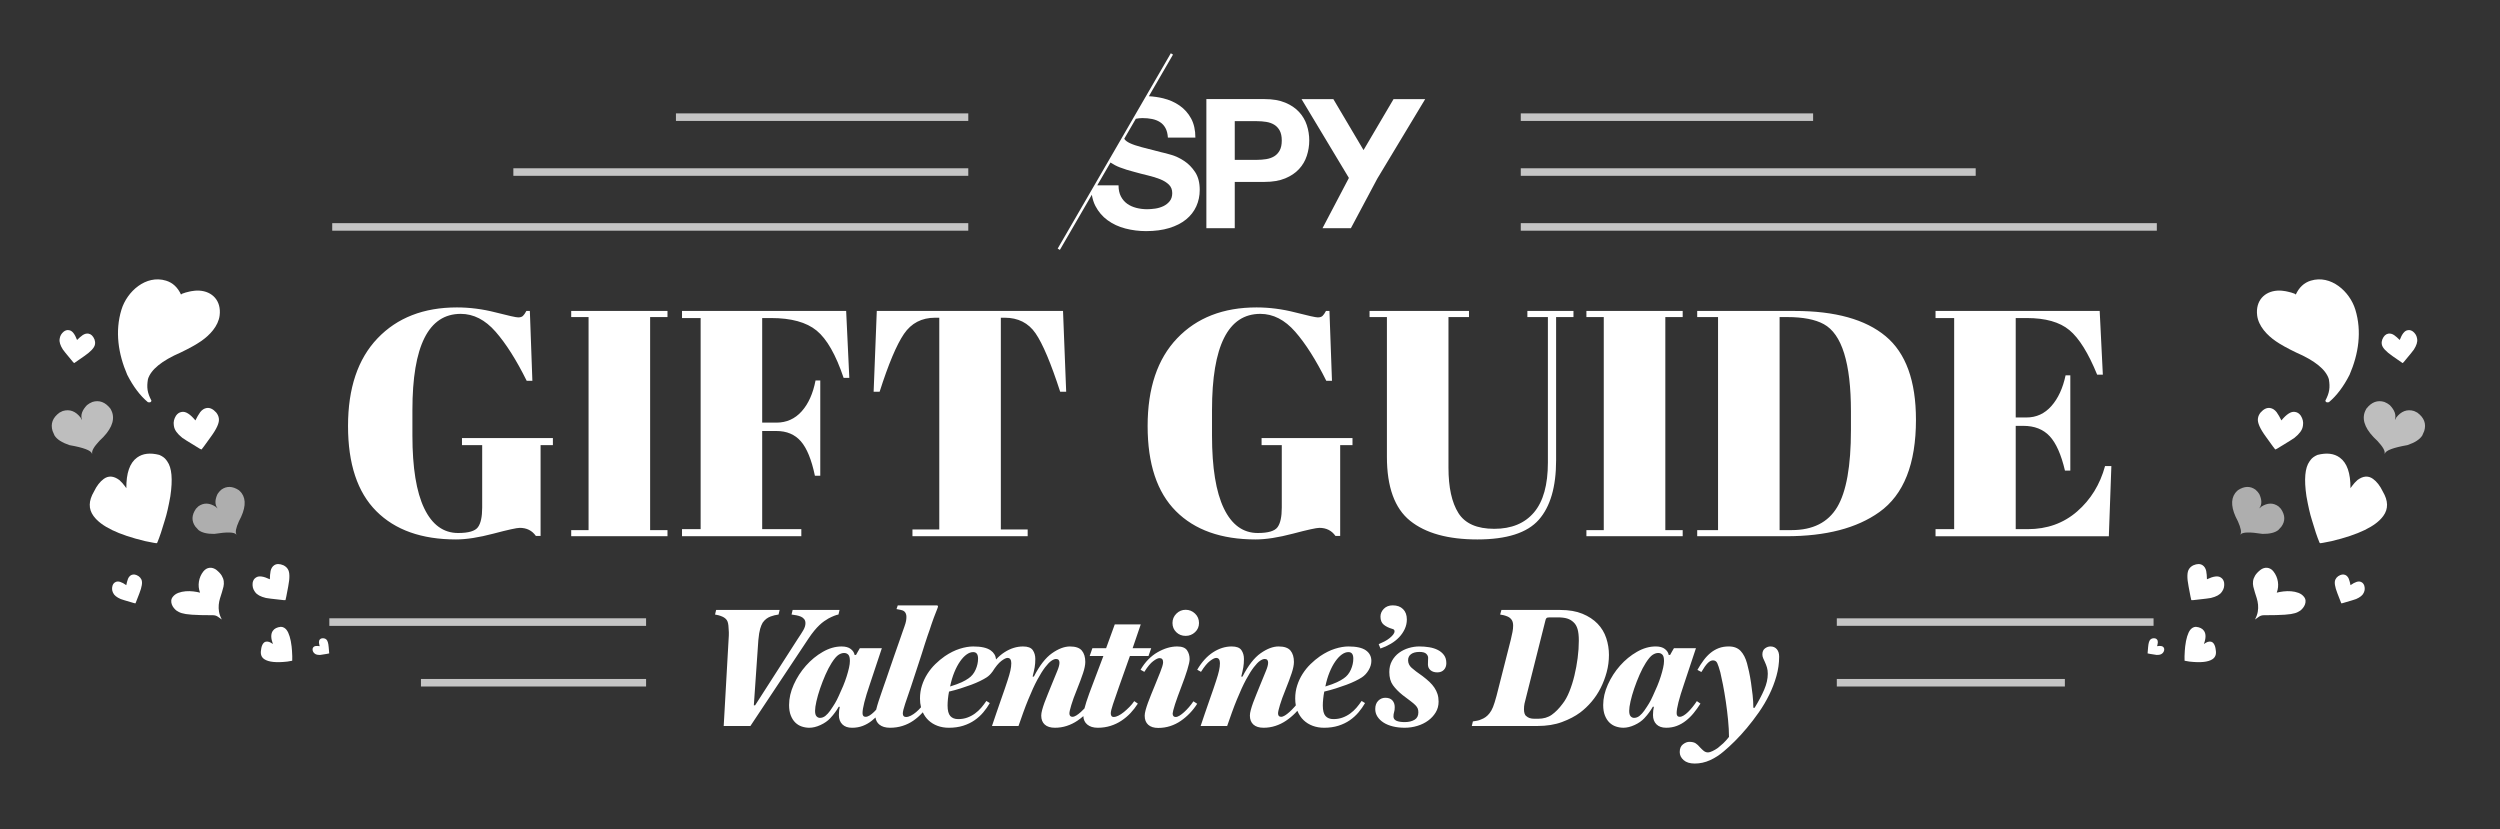 <svg width="431" height="143" viewBox="0 0 431 143" xmlns="http://www.w3.org/2000/svg" xmlns:xlink="http://www.w3.org/1999/xlink"><rect x="0" y="0" width="431" height="143" fill="#333333" stroke="none"/><title>Spy_Gift_Guide_Logo</title><desc>Created with Sketch.</desc><defs><path id="a" d="M0 34.235h65.749v-33.901h-65.749z"/></defs><g fill="none"><path id="Fill-41" fill-opacity=".717" fill="#fff" d="M57.275 39.772h109.656v-1.3h-109.656z"/><path id="Fill-43" fill-opacity=".717" fill="#fff" d="M88.503 30.311h78.429v-1.3h-78.429z"/><path fill-opacity=".717" fill="#fff" d="M116.532 20.848h50.4v-1.3h-50.4z"/><path id="Fill-47" fill-opacity=".717" fill="#fff" d="M262.18 39.772h109.656v-1.3h-109.656z"/><path id="Fill-49" fill-opacity=".717" fill="#fff" d="M262.18 30.311h78.429v-1.3h-78.429z"/><path fill-opacity=".717" fill="#fff" d="M262.18 20.848h50.4v-1.3h-50.4z"/><g fill-opacity=".717" fill="#fff"><path d="M56.777 106.593h54.607v1.308h-54.607z"/><path d="M72.572 117.054h38.812v1.3h-38.812z"/><path d="M316.666 106.601h54.607v1.291h-54.607z"/><path d="M316.666 117.054h39.317v1.3h-39.317z"/></g><path d="M223.667 122.538l-.361.387c-.487.497-1.016.937-1.587 1.322-.57.385-1.182.684-1.835.897-.653.213-1.332.319-2.038.319-.767 0-1.353-.182-1.758-.547-.404-.365-.607-.882-.607-1.55 0-.263.052-.588.156-.973.104-.385.239-.806.404-1.262.166-.456.353-.932.56-1.429.207-.497.415-1.008.622-1.535.436-1.074.778-1.91 1.027-2.508.249-.598.373-1.069.373-1.414 0-.426-.197-.638-.591-.638-.228 0-.498.106-.809.319-.311.213-.669.583-1.073 1.11-.404.527-.85 1.241-1.338 2.143-.487.902-1.011 2.042-1.571 3.42-.27.649-.555 1.388-.855 2.219-.301.831-.576 1.611-.824 2.341h-4.573c.228-.689.477-1.424.747-2.204l.778-2.25.684-1.961c.207-.588.363-1.054.467-1.398.228-.689.394-1.267.498-1.733.104-.466.156-.892.156-1.277 0-.284-.052-.507-.156-.669-.104-.162-.27-.243-.498-.243-.249 0-.607.177-1.073.532-.467.355-.98.978-1.54 1.87l-.653-.365c.788-1.338 1.701-2.341 2.738-3.01 1.037-.669 2.105-1.003 3.204-1.003.83 0 1.39.213 1.68.638.29.426.436.932.436 1.52 0 .527-.036 1.003-.109 1.429-.073.426-.192.963-.358 1.611h.218c.975-1.905 2.017-3.248 3.126-4.028 1.11-.78 2.141-1.17 3.095-1.17.975 0 1.659.238 2.053.714.394.476.591 1.13.591 1.961 0 .507-.13 1.15-.389 1.93s-.617 1.738-1.073 2.873c-.415 1.013-.731 1.885-.949 2.614-.218.73-.327 1.206-.327 1.429 0 .405.176.608.529.608.187 0 .404-.076.653-.228.249-.152.513-.355.793-.608s.565-.542.855-.866l.232-.269c-.07-.372-.105-.769-.105-1.19 0-.79.114-1.54.342-2.25.228-.709.539-1.373.933-1.991.394-.618.85-1.181 1.369-1.687.518-.507 1.068-.963 1.649-1.368.871-.588 1.727-1.013 2.566-1.277.84-.263 1.612-.395 2.318-.395 1.369 0 2.369.223 3.002.669.633.446.949 1.054.949 1.824 0 .527-.156 1.054-.467 1.581-.311.527-.695.942-1.151 1.246-.311.203-.695.415-1.151.638-.456.223-.97.441-1.54.654-.57.213-1.177.421-1.82.623-.643.203-1.307.385-1.991.547-.083.426-.145.851-.187 1.277-.041.426-.062.801-.062 1.125 0 .851.156 1.454.467 1.809.311.355.767.532 1.369.532.56 0 1.078-.086 1.555-.258.477-.172.918-.405 1.322-.699.404-.294.767-.628 1.089-1.003.321-.375.617-.765.887-1.17l.591.365c-.311.547-.684 1.079-1.12 1.596-.436.517-.938.973-1.509 1.368-.57.395-1.224.709-1.96.942-.736.233-1.561.35-2.473.35-.705 0-1.358-.111-1.96-.334-.601-.223-1.125-.547-1.571-.973-.446-.426-.798-.953-1.058-1.581l-.015-.038zm-36.899.922c-.324.284-.665.547-1.021.788-.57.385-1.182.684-1.835.897-.653.213-1.332.319-2.038.319-.767 0-1.353-.182-1.758-.547-.404-.365-.607-.882-.607-1.55 0-.263.052-.588.156-.973.104-.385.239-.806.404-1.262.166-.456.353-.932.56-1.429.207-.497.415-1.008.622-1.535.436-1.074.778-1.91 1.027-2.508.249-.598.373-1.069.373-1.414 0-.426-.197-.638-.591-.638-.228 0-.498.106-.809.319-.311.213-.669.583-1.073 1.11-.404.527-.85 1.241-1.338 2.143-.487.902-1.011 2.042-1.571 3.42-.27.649-.555 1.388-.855 2.219-.301.831-.576 1.611-.824 2.341h-4.573c.228-.689.477-1.424.747-2.204l.778-2.25.684-1.961c.207-.588.363-1.054.467-1.398.228-.689.394-1.267.498-1.733.104-.466.156-.892.156-1.277 0-.284-.052-.507-.156-.669-.104-.162-.27-.243-.498-.243-.249 0-.607.177-1.073.532-.467.355-.98.978-1.54 1.87l-.009-.005c-.273.388-.592.703-.958.947-.311.203-.695.415-1.151.638-.456.223-.97.441-1.54.654-.57.213-1.177.421-1.82.623-.643.203-1.307.385-1.991.547-.083.426-.145.851-.187 1.277-.041.426-.062.801-.062 1.125 0 .851.156 1.454.467 1.809.311.355.767.532 1.369.532.56 0 1.078-.086 1.555-.258.477-.172.918-.405 1.322-.699.404-.294.767-.628 1.089-1.003.321-.375.617-.765.887-1.17l.591.365c-.311.547-.684 1.079-1.12 1.596-.436.517-.938.973-1.509 1.368-.57.395-1.224.709-1.96.942-.736.233-1.561.35-2.473.35-.705 0-1.358-.111-1.96-.334-.601-.223-1.125-.547-1.571-.973-.393-.375-.713-.829-.961-1.361l-.117.13c-.456.497-.964.937-1.524 1.322s-1.177.684-1.851.897c-.674.213-1.395.319-2.162.319-.788 0-1.405-.187-1.851-.562-.363-.306-.579-.709-.646-1.209-.203.197-.415.382-.635.556-.487.385-1.011.684-1.571.897-.56.213-1.172.319-1.835.319-.726 0-1.286-.198-1.68-.593-.394-.395-.591-.927-.591-1.596 0-.547.052-1.024.156-1.429h-.187c-.124.223-.239.41-.342.562l-.311.441-.342.441c-.124.152-.28.329-.467.532-.436.466-.995.856-1.68 1.17-.684.314-1.327.471-1.929.471-.436 0-.866-.071-1.291-.213-.425-.142-.798-.37-1.12-.684-.321-.314-.581-.719-.778-1.216-.197-.497-.296-1.1-.296-1.809 0-1.155.27-2.331.809-3.527.539-1.196 1.239-2.28 2.1-3.253.861-.973 1.83-1.768 2.909-2.386 1.078-.618 2.157-.927 3.235-.927.684 0 1.213.147 1.587.441.373.294.591.633.653 1.018h.249l.327-.593c.093-.172.202-.36.327-.562h3.795l-2.053 6.171c-.436 1.277-.757 2.326-.964 3.147-.207.821-.311 1.444-.311 1.87 0 .426.176.638.529.638.207 0 .436-.076.684-.228.249-.152.503-.355.762-.608l.375-.391.019-.08c.104-.426.233-.877.389-1.353s.321-.968.498-1.474l.482-1.398c.041-.101.15-.41.327-.927l.638-1.87c.249-.73.518-1.51.809-2.341l.809-2.31c.249-.709.456-1.307.622-1.794.166-.486.259-.75.28-.79.145-.405.239-.73.28-.973.041-.243.062-.476.062-.699 0-.405-.124-.719-.373-.942-.104-.101-.29-.182-.56-.243-.27-.061-.529-.111-.778-.152l.218-.638h6.688c.166 0 .249.061.249.182 0 .081-.057.258-.171.532-.114.274-.223.552-.327.836l-.218.562-.202.562-.233.669-.28.851c-.104.284-.228.638-.373 1.064-.145.426-.301.897-.467 1.414-.166.517-.337 1.059-.513 1.626s-.358 1.125-.544 1.672c-.415 1.277-.861 2.635-1.338 4.074-.394 1.135-.726 2.108-.995 2.919-.27.811-.404 1.368-.404 1.672 0 .405.187.608.56.608.249 0 .524-.076.824-.228.301-.152.601-.355.902-.608.288-.243.572-.523.851-.841-.118-.464-.177-.969-.177-1.515 0-.79.114-1.54.342-2.25.228-.709.539-1.373.933-1.991.394-.618.85-1.181 1.369-1.687.518-.507 1.068-.963 1.649-1.368.871-.588 1.727-1.013 2.566-1.277.84-.263 1.612-.395 2.318-.395 1.369 0 2.369.223 3.002.669.561.396.874.919.937 1.57.451-.494.933-.906 1.446-1.236 1.037-.669 2.105-1.003 3.204-1.003.83 0 1.39.213 1.68.638.29.426.436.932.436 1.52 0 .527-.036 1.003-.109 1.429-.073.426-.192.963-.358 1.611h.218c.975-1.905 2.017-3.248 3.126-4.028 1.11-.78 2.141-1.17 3.095-1.17.975 0 1.659.238 2.053.714.394.476.591 1.13.591 1.961 0 .507-.13 1.15-.389 1.93s-.617 1.738-1.073 2.873c-.415 1.013-.731 1.885-.949 2.614-.218.73-.327 1.206-.327 1.429 0 .405.176.608.529.608.187 0 .404-.076.653-.228.249-.152.513-.355.793-.608.203-.184.41-.387.619-.608.086-.354.194-.729.323-1.124.156-.476.321-.958.498-1.444.176-.486.347-.942.513-1.368l1.929-5.107h-2.364l.467-1.338h2.364l1.493-4.104h4.48l-1.4 4.104h3.204l-.467 1.338h-3.204l-1.898 5.351c-.436 1.236-.778 2.229-1.027 2.979-.249.75-.373 1.267-.373 1.55 0 .426.176.638.529.638.207 0 .467-.076.778-.228.311-.152.627-.36.949-.623.321-.263.643-.557.964-.882.321-.324.596-.659.824-1.003l.622.426c-.373.588-.793 1.13-1.26 1.626-.467.497-.99.937-1.571 1.322s-1.213.684-1.898.897c-.684.213-1.41.319-2.178.319-.767 0-1.374-.187-1.82-.562-.424-.357-.647-.837-.667-1.441zm55.773-16.663c0 .579-.121 1.129-.364 1.65-.243.521-.566.994-.971 1.419-.404.425-.885.801-1.441 1.129-.556.328-1.147.598-1.774.811l-.303-.753c.324-.135.652-.29.986-.463.334-.174.627-.362.88-.565.253-.203.46-.405.622-.608.162-.203.243-.401.243-.594 0-.212-.131-.347-.394-.405-.607-.174-1.097-.415-1.471-.724-.374-.309-.561-.772-.561-1.39 0-.502.192-.951.576-1.346.384-.396.9-.594 1.547-.594.748 0 1.34.217 1.774.651.435.434.652 1.028.652 1.781zm-104.925 3.223c.332-.486.622-.942.871-1.368.249-.426.373-.831.373-1.216 0-.284-.073-.517-.218-.699-.145-.182-.332-.324-.56-.426-.249-.101-.498-.177-.747-.228-.249-.051-.539-.096-.871-.137l.187-.79h8.088l-.187.79c-.394.061-.964.284-1.711.669-.249.142-.503.304-.762.486s-.529.405-.809.669c-.28.263-.576.583-.887.958-.311.375-.643.826-.995 1.353l-10.017 15.079h-4.604l.84-14.866c.041-.547.057-.968.047-1.262-.01-.294-.026-.552-.047-.775-.021-.608-.114-1.044-.28-1.307-.166-.263-.425-.476-.778-.638-.228-.101-.456-.182-.684-.243-.228-.061-.425-.101-.591-.122l.187-.79h10.95l-.187.79c-.477.061-.933.172-1.369.334-.27.101-.513.233-.731.395-.218.162-.43.385-.638.669-.166.284-.311.638-.436 1.064-.124.426-.228 1.074-.311 1.946l-.778 11.248h.218l7.435-11.583zm8.905 3.922c0-.527-.093-.887-.28-1.079-.187-.193-.425-.289-.716-.289-.311 0-.633.106-.964.319-.332.213-.726.674-1.182 1.383-.373.588-.731 1.272-1.073 2.052-.342.78-.648 1.566-.918 2.356-.27.79-.482 1.53-.638 2.219-.156.689-.233 1.236-.233 1.642 0 .446.083.76.249.942.166.182.363.274.591.274.353 0 .674-.122.964-.365.29-.243.55-.527.778-.851.187-.263.347-.502.482-.714l.373-.593c.114-.182.218-.37.311-.562l.327-.684c.27-.567.524-1.14.762-1.718.239-.578.441-1.13.607-1.657.166-.527.301-1.018.404-1.474.104-.456.156-.856.156-1.201zm17.276 4.408c.85-.263 1.514-.507 1.991-.73.477-.223.871-.446 1.182-.669.539-.365.949-.866 1.229-1.505.28-.638.42-1.272.42-1.9 0-.75-.28-1.125-.84-1.125-.373 0-.752.137-1.135.41-.384.274-.757.669-1.12 1.186-.363.517-.695 1.14-.995 1.87-.301.73-.544 1.55-.731 2.462zm42.913-10.944c0 .628-.228 1.155-.684 1.581-.456.426-.995.638-1.618.638-.643 0-1.182-.213-1.618-.638-.436-.426-.653-.953-.653-1.581s.223-1.165.669-1.611c.446-.446.98-.669 1.602-.669.622 0 1.161.218 1.618.654.456.436.684.978.684 1.626zm-6.191 6.749c0-.466-.207-.699-.622-.699-.249 0-.607.172-1.073.517-.467.345-.98.963-1.54 1.854l-.653-.365c.788-1.338 1.763-2.341 2.924-3.01 1.161-.669 2.292-1.003 3.391-1.003.83 0 1.395.218 1.695.654.301.436.451.947.451 1.535 0 .365-.135.983-.404 1.854-.27.872-.612 1.844-1.027 2.919-.207.547-.404 1.074-.591 1.581-.187.507-.347.968-.482 1.383-.135.415-.239.77-.311 1.064-.073.294-.109.481-.109.562 0 .405.176.608.529.608.187 0 .404-.076.653-.228.249-.152.513-.355.793-.608s.56-.542.84-.866c.28-.324.534-.659.762-1.003l.653.426c-.373.588-.798 1.13-1.275 1.626-.477.497-.995.937-1.555 1.322-.56.385-1.167.684-1.82.897-.653.213-1.343.319-2.069.319-.747 0-1.322-.182-1.727-.547-.404-.365-.607-.882-.607-1.55 0-.263.052-.588.156-.973.104-.385.239-.806.404-1.262.166-.456.353-.937.56-1.444l.622-1.52.467-1.155.467-1.155c.145-.365.264-.699.358-1.003.093-.304.14-.547.14-.73zm27.97 4.195c.85-.263 1.514-.507 1.991-.73.477-.223.871-.446 1.182-.669.539-.365.949-.866 1.229-1.505.28-.638.42-1.272.42-1.9 0-.75-.28-1.125-.84-1.125-.373 0-.752.137-1.135.41-.384.274-.757.669-1.12 1.186-.363.517-.695 1.14-.995 1.87-.301.73-.544 1.55-.731 2.462zm20.862-4.043c0 .486-.14.877-.42 1.17-.28.294-.658.441-1.135.441-.498 0-.892-.127-1.182-.38-.29-.253-.436-.583-.436-.988 0-.324.005-.557.016-.699l.016-.456c0-.243-.109-.471-.327-.684-.218-.213-.607-.319-1.167-.319-.622 0-1.104.127-1.447.38-.342.253-.513.603-.513 1.049 0 .507.202.942.607 1.307.404.365 1.032.841 1.882 1.429.456.345.855.679 1.198 1.003.342.324.627.659.855 1.003.228.345.404.709.529 1.094.124.385.187.821.187 1.307 0 .689-.166 1.307-.498 1.854-.332.547-.767 1.018-1.307 1.414-.539.395-1.161.699-1.867.912-.705.213-1.431.319-2.178.319-.726 0-1.4-.076-2.022-.228-.622-.152-1.156-.37-1.602-.654-.446-.284-.798-.623-1.058-1.018-.259-.395-.389-.836-.389-1.322 0-.608.171-1.084.513-1.429.342-.345.752-.517 1.229-.517.539 0 .944.152 1.213.456.27.304.404.689.404 1.155 0 .365-.036.654-.109.866-.073.213-.109.461-.109.745 0 .345.171.593.513.745.342.152.814.228 1.415.228.684 0 1.25-.132 1.695-.395.446-.263.669-.689.669-1.277 0-.263-.036-.486-.109-.669-.073-.182-.207-.375-.404-.578-.197-.203-.472-.436-.824-.699-.353-.263-.809-.608-1.369-1.034-.705-.567-1.265-1.14-1.68-1.718-.415-.578-.622-1.333-.622-2.265 0-.73.156-1.373.467-1.93.311-.557.716-1.018 1.213-1.383.498-.365 1.053-.638 1.664-.821.612-.182 1.218-.274 1.82-.274.581 0 1.151.046 1.711.137.56.091 1.058.248 1.493.471.436.223.788.517 1.058.882s.404.821.404 1.368zm19.635-9.151c1.493 0 2.769.218 3.826.654 1.058.436 1.929 1.008 2.613 1.718.684.709 1.182 1.535 1.493 2.478.311.942.467 1.91.467 2.903 0 1.013-.13 2.001-.389 2.964-.259.963-.607 1.875-1.042 2.736-.436.861-.959 1.652-1.571 2.371-.612.719-1.27 1.343-1.975 1.87-.85.628-1.887 1.17-3.111 1.626-1.224.456-2.644.684-4.262.684h-11.293l.187-.79.731-.122c.239-.041.461-.111.669-.213.581-.203 1.068-.557 1.462-1.064.228-.284.43-.643.607-1.079.176-.436.378-1.079.607-1.93l2.458-9.668c.124-.527.223-.978.296-1.353.073-.375.109-.735.109-1.079 0-.405-.078-.73-.233-.973-.156-.243-.378-.436-.669-.578-.228-.101-.461-.182-.7-.243-.239-.061-.451-.101-.638-.122l.218-.79h10.142zm-3.826 18.757c.933 0 1.721-.228 2.364-.684.643-.456 1.265-1.089 1.867-1.9.436-.547.824-1.246 1.167-2.098.342-.851.633-1.768.871-2.751.239-.983.425-1.996.56-3.04.135-1.044.202-2.042.202-2.995 0-.831-.073-1.495-.218-1.991-.145-.497-.373-.887-.684-1.17-.311-.304-.679-.522-1.104-.654-.425-.132-.99-.198-1.695-.198h-1.338c-.29 0-.477.051-.56.152-.083.101-.145.263-.187.486l-3.235 12.86c-.166.608-.28 1.064-.342 1.368-.062.304-.093.628-.093.973 0 .263.031.502.093.714.062.213.166.37.311.471.311.304.778.456 1.4.456h.622zm23.894-.973c0 .426.176.638.529.638.207 0 .436-.076.684-.228.249-.152.503-.355.762-.608s.518-.542.778-.866c.259-.324.503-.659.731-1.003l.622.426c-.373.588-.762 1.13-1.167 1.626-.404.497-.85.937-1.338 1.322-.487.385-1.011.684-1.571.897-.56.213-1.172.319-1.835.319-.726 0-1.286-.198-1.68-.593-.394-.395-.591-.927-.591-1.596 0-.547.052-1.024.156-1.429h-.187c-.124.223-.239.41-.342.562l-.311.441-.342.441c-.124.152-.28.329-.467.532-.436.466-.995.856-1.68 1.17-.684.314-1.327.471-1.929.471-.436 0-.866-.071-1.291-.213-.425-.142-.798-.37-1.12-.684-.321-.314-.581-.719-.778-1.216-.197-.497-.296-1.1-.296-1.809 0-1.155.27-2.331.809-3.527.539-1.196 1.239-2.28 2.1-3.253.861-.973 1.83-1.768 2.909-2.386 1.078-.618 2.157-.927 3.235-.927.684 0 1.213.147 1.587.441.373.294.591.633.653 1.018h.249l.327-.593c.093-.172.202-.36.327-.562h3.795l-2.053 6.171c-.436 1.277-.757 2.326-.964 3.147-.207.821-.311 1.444-.311 1.87zm-2.178-8.999c0-.527-.093-.887-.28-1.079-.187-.193-.425-.289-.716-.289-.311 0-.633.106-.964.319-.332.213-.726.674-1.182 1.383-.373.588-.731 1.272-1.073 2.052-.342.78-.648 1.566-.918 2.356-.27.79-.482 1.53-.638 2.219-.156.689-.233 1.236-.233 1.642 0 .446.083.76.249.942.166.182.363.274.591.274.353 0 .674-.122.964-.365.29-.243.55-.527.778-.851.187-.263.347-.502.482-.714l.373-.593c.114-.182.218-.37.311-.562l.327-.684c.27-.567.524-1.14.762-1.718.239-.578.441-1.13.607-1.657.166-.527.301-1.018.404-1.474.104-.456.156-.856.156-1.201zm8.433-.091c-.29 0-.591.157-.902.471-.311.314-.674.826-1.089 1.535l-.684-.365c.353-.628.716-1.191 1.089-1.687.373-.497.773-.917 1.198-1.262.425-.345.892-.613 1.4-.806.508-.193 1.084-.289 1.727-.289.871 0 1.55.258 2.038.775.487.517.855 1.231 1.104 2.143.104.365.218.836.342 1.414.124.578.239 1.211.342 1.9.104.689.197 1.409.28 2.158.083.75.124 1.48.124 2.189h.218c.684-1.115 1.234-2.153 1.649-3.116.415-.963.622-1.88.622-2.751 0-.405-.047-.765-.14-1.079-.093-.314-.223-.654-.389-1.018-.083-.162-.171-.355-.264-.578-.093-.223-.14-.436-.14-.638 0-.486.15-.841.451-1.064.301-.223.617-.334.949-.334.456 0 .819.157 1.089.471.27.314.404.745.404 1.292 0 1.115-.156 2.224-.467 3.329-.311 1.105-.726 2.184-1.244 3.238-.518 1.054-1.115 2.062-1.789 3.025-.674.963-1.364 1.865-2.069 2.706-.705.841-1.4 1.601-2.084 2.28-.684.679-1.307 1.252-1.867 1.718-.747.649-1.545 1.165-2.395 1.55-.85.385-1.732.578-2.644.578-.83 0-1.467-.198-1.913-.593-.446-.395-.669-.856-.669-1.383 0-.608.187-1.054.56-1.338.373-.284.736-.426 1.089-.426.477 0 .845.086 1.104.258.259.172.513.41.762.714.166.182.363.37.591.562.228.193.487.289.778.289.187 0 .441-.076.762-.228.321-.152.638-.339.949-.562.332-.263.638-.527.918-.79s.607-.628.98-1.094c0-.851-.052-1.814-.156-2.888-.104-1.074-.233-2.138-.389-3.192-.156-1.054-.321-2.032-.498-2.934-.176-.902-.327-1.606-.451-2.113-.207-.75-.384-1.282-.529-1.596-.145-.314-.394-.471-.747-.471z" fill="#fff"/><path d="M78.993 91.89c1.778 0 2.912-.333 3.401-.999.49-.666.735-1.794.735-3.384v-10.763h-3.483v-1.221h15.673v1.221h-2.122v15.645h-.816c-.653-.925-1.578-1.387-2.776-1.387-.508 0-2.023.333-4.544.999-2.522.666-4.671.999-6.449.999-5.914 0-10.494-1.627-13.741-4.882s-4.871-8.146-4.871-14.674c0-6.528 1.696-11.567 5.088-15.118 3.392-3.551 7.955-5.326 13.687-5.326 2.213 0 4.435.287 6.667.86 2.231.573 3.528.86 3.891.86s.635-.083.816-.25c.181-.166.381-.453.599-.86h.599l.435 12.039h-.98c-1.778-3.588-3.565-6.408-5.361-8.46-1.796-2.053-3.8-3.079-6.014-3.079-5.551 0-8.327 5.529-8.327 16.588v4.383c0 5.548.68 9.736 2.041 12.566 1.361 2.829 3.311 4.244 5.85 4.244zm19.483-38.28h16.599v1.054h-2.993v36.727h2.993v1.054h-16.599v-1.054h2.993v-36.727h-2.993v-1.054zm19.102 0h28.299l.544 11.54h-.98c-1.342-3.994-2.893-6.713-4.653-8.155-1.76-1.442-4.381-2.164-7.864-2.164h-1.524v18.031h2.449c1.742 0 3.193-.647 4.354-1.942s1.959-3.07 2.395-5.326h.816v16.422h-.925c-.581-2.774-1.388-4.753-2.422-5.936-1.034-1.184-2.44-1.775-4.218-1.775h-2.449v16.921h6.748v1.221h-20.571v-1.221h3.211v-36.394h-3.211v-1.221zm65.687 0l.544 13.925h-1.034c-1.596-4.919-3.011-8.276-4.245-10.069-1.234-1.794-3.011-2.691-5.333-2.691h-.653v36.505h4.626v1.165h-19.864v-1.165h4.626v-36.505h-.707c-2.322 0-4.118.934-5.388 2.802-1.27 1.868-2.667 5.187-4.19 9.958h-1.034l.544-13.925h32.109zm33.578 38.28c1.778 0 2.912-.333 3.401-.999.49-.666.735-1.794.735-3.384v-10.763h-3.483v-1.221h15.673v1.221h-2.122v15.645h-.816c-.653-.925-1.578-1.387-2.776-1.387-.508 0-2.023.333-4.544.999-2.522.666-4.671.999-6.449.999-5.914 0-10.494-1.627-13.741-4.882s-4.871-8.146-4.871-14.674c0-6.528 1.696-11.567 5.088-15.118 3.392-3.551 7.955-5.326 13.687-5.326 2.213 0 4.435.287 6.667.86 2.231.573 3.528.86 3.891.86s.635-.083.816-.25c.181-.166.381-.453.599-.86h.599l.435 12.039h-.98c-1.778-3.588-3.565-6.408-5.361-8.46-1.796-2.053-3.8-3.079-6.014-3.079-5.551 0-8.327 5.529-8.327 16.588v4.383c0 5.548.68 9.736 2.041 12.566 1.361 2.829 3.311 4.244 5.85 4.244zm34.585-3.44c1.143 1.812 3.202 2.718 6.177 2.718 2.975 0 5.261-.943 6.857-2.829 1.596-1.886 2.395-4.753 2.395-8.599v-25.076h-3.537v-1.054h7.946v1.054h-2.993v24.688c0 4.586-.998 8.007-2.993 10.264-1.995 2.256-5.524 3.384-10.585 3.384-5.061 0-8.925-1.073-11.592-3.218s-4-5.825-4-11.04v-24.078h-2.993v-1.054h17.143v1.054h-3.537v25.964c0 3.403.571 6.01 1.714 7.822zm22.068-34.84h16.599v1.054h-2.993v36.727h2.993v1.054h-16.599v-1.054h2.993v-36.727h-2.993v-1.054zm56.816 18.752c0 7.619-2.104 12.926-6.313 15.922-3.882 2.774-9.215 4.161-16 4.161h-15.401v-1.054h3.592v-36.727h-3.592v-1.054h16.816c6.966 0 12.19 1.452 15.673 4.355 3.483 2.903 5.224 7.702 5.224 14.397zm-23.51 19.029h2.068c3.664 0 6.286-1.322 7.864-3.967 1.578-2.644 2.367-7.073 2.367-13.287v-3.218c0-8.322-1.56-13.333-4.68-15.035-1.488-.814-3.592-1.221-6.313-1.221h-1.306v36.727zm26.884-37.781h28.299l.544 10.985h-.98c-1.524-3.736-3.12-6.297-4.789-7.684-1.669-1.387-4.118-2.08-7.347-2.08h-1.905v17.143h1.85c1.705 0 3.138-.656 4.299-1.969 1.161-1.313 1.977-3.079 2.449-5.298h.816v16.422h-.925c-.653-2.774-1.533-4.753-2.639-5.936-1.107-1.184-2.621-1.775-4.544-1.775h-1.306v17.809h2.068c3.338 0 6.177-1.017 8.517-3.051 2.34-2.034 3.946-4.642 4.816-7.822h1.088l-.435 12.094h-29.878v-1.221h3.211v-36.394h-3.211v-1.221z" fill="#fff"/><g transform="translate(182.344 8.846)"><path d="M38.275 17.091c-.239.437-.557.774-.951 1.014-.395.238-.852.399-1.372.483-.519.083-1.059.125-1.621.125h-3.803v-6.671h3.803c.561 0 1.101.042 1.621.125.519.083.977.244 1.372.483.395.24.712.578.951 1.013.238.437.359 1.008.359 1.715 0 .707-.12 1.278-.359 1.714zm3.335-6.64c-.613-.664-1.408-1.2-2.385-1.605-.977-.405-2.161-.608-3.553-.608h-10.037v22.257h4.894v-7.98h5.144c1.392 0 2.576-.203 3.553-.608.977-.405 1.772-.941 2.385-1.606.613-.664 1.06-1.428 1.34-2.291.281-.862.421-1.74.421-2.633 0-.915-.14-1.797-.421-2.65-.28-.852-.727-1.611-1.34-2.276z" fill="#fff"/><path id="Fill-3" fill="#fff" d="M57.904 8.239l-5.174 8.79-5.206-8.79h-5.486l8.167 13.592-4.549 8.665h4.894l4.549-8.542 8.26-13.715z"/><path d="M19.313 25.836c-.292.364-.654.649-1.091.858-.437.207-.904.348-1.403.421-.498.072-.966.109-1.403.109-.644 0-1.268-.079-1.87-.234-.603-.157-1.128-.395-1.574-.717-.448-.322-.806-.743-1.076-1.263-.27-.52-.405-1.154-.405-1.902h-3.668l2.28-3.936c.493.324 1.019.612 1.606.835.79.301 1.6.556 2.431.764.81.228 1.611.437 2.4.623.79.187 1.496.405 2.12.654.623.25 1.127.562 1.512.935.384.375.577.863.577 1.465 0 .562-.146 1.024-.437 1.388m4.379-5.019c-.529-.799-1.159-1.438-1.886-1.916-.727-.478-1.46-.826-2.198-1.044-.737-.218-1.314-.369-1.729-.453-1.393-.353-2.521-.643-3.383-.872-.863-.228-1.538-.457-2.026-.686-.488-.229-.816-.477-.982-.747l-.011-.025 1.995-3.444c.378-.076.756-.117 1.134-.117.603 0 1.158.052 1.668.157.508.103.96.28 1.355.53.395.248.712.592.951 1.029.239.435.379.987.421 1.652h4.739c0-1.289-.245-2.385-.733-3.29-.488-.903-1.148-1.646-1.979-2.228-.832-.582-1.782-1.003-2.852-1.263-.791-.192-1.61-.307-2.451-.356l4.157-7.177-.376-.231-19.505 33.673.378.228 5.509-9.509c.117.706.313 1.358.615 1.936.519.997 1.22 1.819 2.105 2.462.883.645 1.901 1.118 3.055 1.42 1.153.3 2.342.451 3.569.451 1.516 0 2.852-.177 4.005-.53 1.153-.353 2.12-.846 2.9-1.48.779-.635 1.366-1.387 1.761-2.261.394-.872.592-1.817.592-2.836 0-1.247-.265-2.271-.795-3.071" fill="#fff"/><mask><use xlink:href="#a"/></mask></g><g id="Group" fill="#fff"><path d="M34.366 50.103c2.218.133 3.804 1.725 3.502 4.262-.222 1.864-1.719 3.428-3.214 4.458-.84.579-2.002 1.225-3.486 1.938-3.271 1.42-5.157 2.953-5.661 4.603-.243 1.46-.111 2.347.598 3.699l-.048.158c-.105.155-.296.19-.572.106-1.331-1.112-2.515-2.683-3.55-4.713-1.551-3.59-2.144-7.477-.996-11.234.956-3.129 4.212-6.057 7.682-4.997 1.159.354 2.026 1.166 2.603 2.436-.106-.241 1.581-.586 1.745-.618.485-.094.953-.126 1.397-.099" id="Fill-46"/><path d="M37.32 98.264c-.183-.143-.375-.246-.576-.31-.201-.064-.402-.086-.604-.067-.202.019-.396.082-.582.187-.186.106-.355.256-.508.452-.401.513-.653 1.093-.756 1.741-.103.647-.039 1.283.192 1.906-.325-.087-.708-.158-1.148-.211-.44-.054-.883-.063-1.328-.028-.446.035-.866.127-1.262.274-.396.148-.716.377-.959.689-.162.207-.25.424-.264.649-.014.225.019.445.097.659.079.214.191.412.338.596.147.183.3.337.458.461l.415.243c.139.074.306.14.501.2.195.059.432.111.711.157.279.046.628.083 1.049.112.42.029.927.051 1.52.067.593.016 1.298.023 2.114.023.293.003.562.083.808.241.246.157.481.325.707.502-.251-.472-.412-.917-.482-1.336-.071-.419-.087-.823-.049-1.211.038-.388.111-.759.22-1.112l.325-1.03c.108-.333.198-.659.27-.977.071-.318.086-.636.045-.954-.042-.318-.158-.635-.348-.951-.19-.316-.491-.64-.901-.97" id="Fill-7"/><path d="M44.065 99.61l.085-.057c.47-.317 1.257-.214 2.362.31l.012-.008c.005-.513.047-.985.126-1.418.103-.449.309-.777.618-.986.413-.279.947-.277 1.602.005.306.154.538.348.696.581l.049.073c.345.512.368 1.522.067 3.03-.283 1.517-.435 2.284-.458 2.299l-.036.025c-.039.026-.345.002-.919-.073-1.307-.139-2.116-.239-2.427-.301-.933-.224-1.557-.568-1.87-1.033l-.107-.158c-.268-.397-.37-.873-.307-1.43.072-.393.241-.679.507-.858M54.001 111.601l.03-.036c.167-.199.526-.253 1.078-.162l.004-.005c-.062-.226-.103-.439-.123-.64-.011-.21.038-.381.148-.512.147-.175.382-.241.705-.2.154.029.281.085.379.168l.031.026c.216.182.354.623.412 1.325.067.703.097 1.06.089 1.069l-.013.015c-.014.016-.152.044-.414.084-.593.104-.961.162-1.105.174-.439.019-.757-.054-.953-.219l-.067-.056c-.168-.141-.273-.338-.315-.59-.018-.182.02-.329.115-.441M31.271 71.03l.116-.018c.638-.101 1.402.385 2.291 1.459l.017-.003c.253-.527.524-.995.814-1.404.323-.414.694-.654 1.115-.721.561-.089 1.112.171 1.653.778.242.307.389.619.439.936l.016.099c.11.696-.354 1.75-1.392 3.164-1.024 1.432-1.551 2.15-1.582 2.155l-.05.008c-.053.008-.358-.165-.914-.519-1.284-.774-2.072-1.268-2.363-1.481-.857-.682-1.335-1.338-1.435-1.97l-.034-.215c-.085-.539.039-1.081.373-1.626.264-.371.577-.585.938-.642M11.864 56.92l.09.016c.499.088.941.644 1.327 1.667l.013.002c.322-.327.643-.605.962-.834.345-.225.682-.308 1.011-.25.439.078.781.41 1.027.999.101.29.13.558.087.806l-.014.077c-.096.544-.71 1.208-1.84 1.991-1.125.801-1.699 1.199-1.723 1.195l-.039-.007c-.041-.007-.223-.213-.546-.618-.755-.902-1.213-1.469-1.374-1.702-.461-.724-.648-1.333-.561-1.827l.03-.168c.074-.422.305-.792.691-1.111.291-.208.577-.287.859-.237M19.912 100.351l.073-.033c.405-.18.998.006 1.778.559l.011-.005c.074-.394.17-.753.289-1.075.14-.332.344-.557.61-.676.356-.159.767-.085 1.234.221.215.16.368.341.457.542l.028.063c.197.441.077 1.223-.36 2.345-.424 1.131-.645 1.701-.665 1.71l-.031.014c-.033.015-.266-.045-.698-.181-.989-.284-1.598-.472-1.829-.561-.689-.299-1.123-.649-1.301-1.05l-.061-.136c-.152-.342-.166-.723-.042-1.144.109-.293.278-.49.507-.592" id="Fill-3"/><path d="M27.462 78.424c-1.578-.403-2.852-.251-3.822.454l-.02.015c-1.247.906-1.86 2.664-1.839 5.272l-.295-.405c-.251-.345-.556-.68-.918-1.006-.975-.716-1.868-.78-2.679-.191-.659.479-1.223 1.209-1.692 2.19-.935 1.584-.965 2.979-.088 4.185l.03.041c1.282 1.764 4.249 3.202 8.9 4.315 1.283.266 1.946.383 1.99.351l.086-.094c.405-.97.846-2.283 1.323-3.936.316-.993.625-2.344.928-4.052.436-2.924.257-4.933-.536-6.024l-.177-.243c-.253-.348-.649-.638-1.19-.87M48.419 108.064c-.656.065-1.12.299-1.391.702l-.006.008c-.349.518-.339 1.271.03 2.26l-.168-.113c-.143-.096-.306-.182-.488-.256-.47-.138-.819-.038-1.046.298-.184.273-.298.629-.341 1.068-.137.732.045 1.267.546 1.604l.017.011c.732.494 2.06.63 3.983.409.525-.076.793-.124.806-.142l.02-.048c.02-.425.006-.986-.042-1.681-.017-.422-.087-.978-.208-1.67-.239-1.173-.585-1.912-1.038-2.218l-.101-.068c-.144-.097-.335-.153-.573-.166" id="Fill-8"/><path d="M34.178 87.308c.926-.673 1.938-.646 3.035.081.095.08.171.158.226.234l.037-.027c-.448-.616-.442-1.42.018-2.412.153-.257.37-.51.649-.757.917-.666 1.929-.639 3.035.081.221.202.382.371.481.508.828 1.139.671 2.758-.473 4.855-.521 1.17-.661 1.921-.421 2.251l-.037.027c-.307-.423-1.571-.457-3.791-.103-1.237.01-2.14-.21-2.71-.659l-.535-.581c-.704-.968-.673-2.001.091-3.098l.394-.399" id="Fill-9" opacity=".603"/><path d="M13.917 72.026c.07.117.12.224.15.322l.047-.014c-.243-.797.049-1.625.878-2.487.25-.211.564-.395.941-.552 1.185-.362 2.222.026 3.109 1.166.157.287.262.52.316.696.45 1.473-.29 3.09-2.219 4.851-.956 1.024-1.368 1.75-1.238 2.177l-.047.014c-.167-.547-1.461-1.033-3.882-1.458-1.282-.431-2.138-.98-2.566-1.648l-.345-.791c-.382-1.252.017-2.309 1.198-3.17l.55-.271c1.198-.366 2.234.023 3.109 1.166z" id="Fill-9" opacity=".682"/></g><g fill="#fff"><path d="M392.634 50.103c-2.218.133-3.804 1.725-3.502 4.262.222 1.864 1.719 3.428 3.214 4.458.84.579 2.002 1.225 3.486 1.938 3.271 1.42 5.157 2.953 5.661 4.603.243 1.46.111 2.347-.598 3.699l.048.158c.105.155.296.19.572.106 1.331-1.112 2.515-2.683 3.55-4.713 1.551-3.59 2.144-7.477.996-11.234-.956-3.129-4.212-6.057-7.682-4.997-1.159.354-2.026 1.166-2.603 2.436.106-.241-1.581-.586-1.745-.618-.485-.094-.953-.126-1.397-.099"/><path d="M389.68 98.264c.183-.143.375-.246.576-.31.201-.064.402-.086.604-.067.202.019.396.082.582.187.186.106.355.256.508.452.401.513.653 1.093.756 1.741.103.647.039 1.283-.192 1.906.325-.087.708-.158 1.148-.211.44-.054.883-.063 1.328-.028.446.035.866.127 1.262.274.396.148.716.377.959.689.162.207.25.424.264.649.014.225-.019.445-.097.659-.079.214-.191.412-.338.596-.147.183-.3.337-.458.461l-.415.243c-.139.074-.306.14-.501.2-.195.059-.432.111-.711.157-.279.046-.628.083-1.049.112-.42.029-.927.051-1.52.067-.593.016-1.298.023-2.114.023-.293.003-.562.083-.808.241-.246.157-.481.325-.707.502.251-.472.412-.917.482-1.336.071-.419.087-.823.049-1.211-.038-.388-.111-.759-.22-1.112l-.325-1.03c-.108-.333-.198-.659-.27-.977-.071-.318-.086-.636-.045-.954.042-.318.158-.635.348-.951.19-.316.491-.64.901-.97"/><path d="M382.935 99.61l-.085-.057c-.47-.317-1.257-.214-2.362.31l-.012-.008c-.005-.513-.047-.985-.126-1.418-.103-.449-.309-.777-.618-.986-.413-.279-.947-.277-1.602.005-.306.154-.538.348-.696.581l-.049.073c-.345.512-.368 1.522-.067 3.03.283 1.517.435 2.284.458 2.299l.036.025c.039.026.345.002.919-.073 1.307-.139 2.116-.239 2.427-.301.933-.224 1.557-.568 1.87-1.033l.107-.158c.268-.397.37-.873.307-1.43-.072-.393-.241-.679-.507-.858M372.999 111.6l-.03-.036c-.167-.199-.526-.253-1.078-.162l-.004-.005c.062-.226.103-.439.123-.64.011-.21-.038-.381-.148-.512-.147-.175-.382-.241-.705-.2-.154.029-.281.085-.379.168l-.031.026c-.216.182-.354.623-.412 1.325-.067.703-.097 1.06-.089 1.069l.013.015c.014.016.152.044.414.084.593.104.961.162 1.105.174.439.019.757-.054.953-.219l.067-.056c.168-.141.273-.338.315-.59.018-.182-.02-.329-.115-.441M395.729 71.029l-.116-.018c-.638-.101-1.402.385-2.291 1.459l-.017-.003c-.253-.527-.524-.995-.814-1.404-.323-.414-.694-.654-1.115-.721-.561-.089-1.112.171-1.653.778-.242.307-.389.619-.439.936l-.016.099c-.11.696.354 1.75 1.392 3.164 1.024 1.432 1.551 2.15 1.582 2.155l.05.008c.053.008.358-.165.914-.519 1.284-.774 2.072-1.268 2.363-1.481.857-.682 1.335-1.338 1.435-1.97l.034-.215c.085-.539-.039-1.081-.373-1.626-.264-.371-.577-.585-.938-.642M415.136 56.92l-.09.016c-.499.088-.941.644-1.327 1.667l-.013.002c-.322-.327-.643-.605-.962-.834-.345-.225-.682-.308-1.011-.25-.439.078-.781.41-1.027.999-.101.29-.13.558-.087.806l.014.077c.096.544.71 1.208 1.84 1.991 1.125.801 1.699 1.199 1.723 1.195l.039-.007c.041-.007.223-.213.546-.618.755-.902 1.213-1.469 1.374-1.702.461-.724.648-1.333.561-1.827l-.03-.168c-.074-.422-.305-.792-.691-1.111-.291-.208-.577-.287-.859-.237M407.088 100.351l-.073-.033c-.405-.18-.998.006-1.778.559l-.011-.005c-.074-.394-.17-.753-.289-1.075-.14-.332-.344-.557-.61-.676-.356-.159-.767-.085-1.234.221-.215.16-.368.341-.457.542l-.028.063c-.197.441-.077 1.223.36 2.345.424 1.131.645 1.701.665 1.71l.031.014c.033.015.266-.045.698-.181.989-.284 1.598-.472 1.829-.561.689-.299 1.123-.649 1.301-1.05l.061-.136c.152-.342.166-.723.042-1.144-.109-.293-.278-.49-.507-.592"/><path d="M399.538 78.424c1.578-.403 2.852-.251 3.822.454l.02.015c1.247.906 1.86 2.664 1.839 5.272l.295-.405c.251-.345.556-.68.918-1.006.975-.716 1.868-.78 2.679-.191.659.479 1.223 1.209 1.692 2.19.935 1.584.965 2.979.088 4.185l-.03.041c-1.282 1.764-4.249 3.202-8.9 4.315-1.283.266-1.946.383-1.99.351l-.086-.094c-.405-.97-.846-2.283-1.323-3.936-.316-.993-.625-2.344-.928-4.052-.436-2.924-.257-4.933.536-6.024l.177-.243c.253-.348.649-.638 1.19-.87M378.581 108.064c.656.065 1.12.299 1.391.702l.006.008c.349.518.339 1.271-.03 2.26l.168-.113c.143-.096.306-.182.488-.256.47-.138.819-.038 1.046.298.184.273.298.629.341 1.068.137.732-.045 1.267-.546 1.604l-.017.011c-.732.494-2.06.63-3.983.409-.525-.076-.793-.124-.806-.142l-.02-.048c-.02-.425-.006-.986.042-1.681.017-.422.087-.978.208-1.67.239-1.173.585-1.912 1.038-2.218l.101-.068c.144-.097.335-.153.573-.166"/><path d="M392.822 87.308c-.926-.673-1.938-.646-3.035.081-.095.08-.171.158-.226.234l-.037-.027c.448-.616.442-1.42-.018-2.412-.153-.257-.37-.51-.649-.757-.917-.666-1.929-.639-3.035.081-.221.202-.382.371-.481.508-.828 1.139-.671 2.758.473 4.855.521 1.17.661 1.921.421 2.251l.037.027c.307-.423 1.571-.457 3.791-.103 1.237.01 2.14-.21 2.71-.659l.535-.581c.704-.968.673-2.001-.091-3.098l-.394-.399" id="Fill-9" opacity=".603"/><path d="M413.083 72.026c-.07.117-.12.224-.15.322l-.047-.014c.243-.797-.049-1.625-.878-2.487-.25-.211-.564-.395-.941-.552-1.185-.362-2.222.026-3.109 1.166-.157.287-.262.52-.316.696-.45 1.473.29 3.09 2.219 4.851.956 1.024 1.368 1.75 1.238 2.177l.047.014c.167-.547 1.461-1.033 3.882-1.458 1.282-.431 2.138-.98 2.566-1.648l.345-.791c.382-1.252-.017-2.309-1.198-3.17l-.55-.271c-1.198-.366-2.234.023-3.109 1.166z" opacity=".682"/></g></g></svg>
